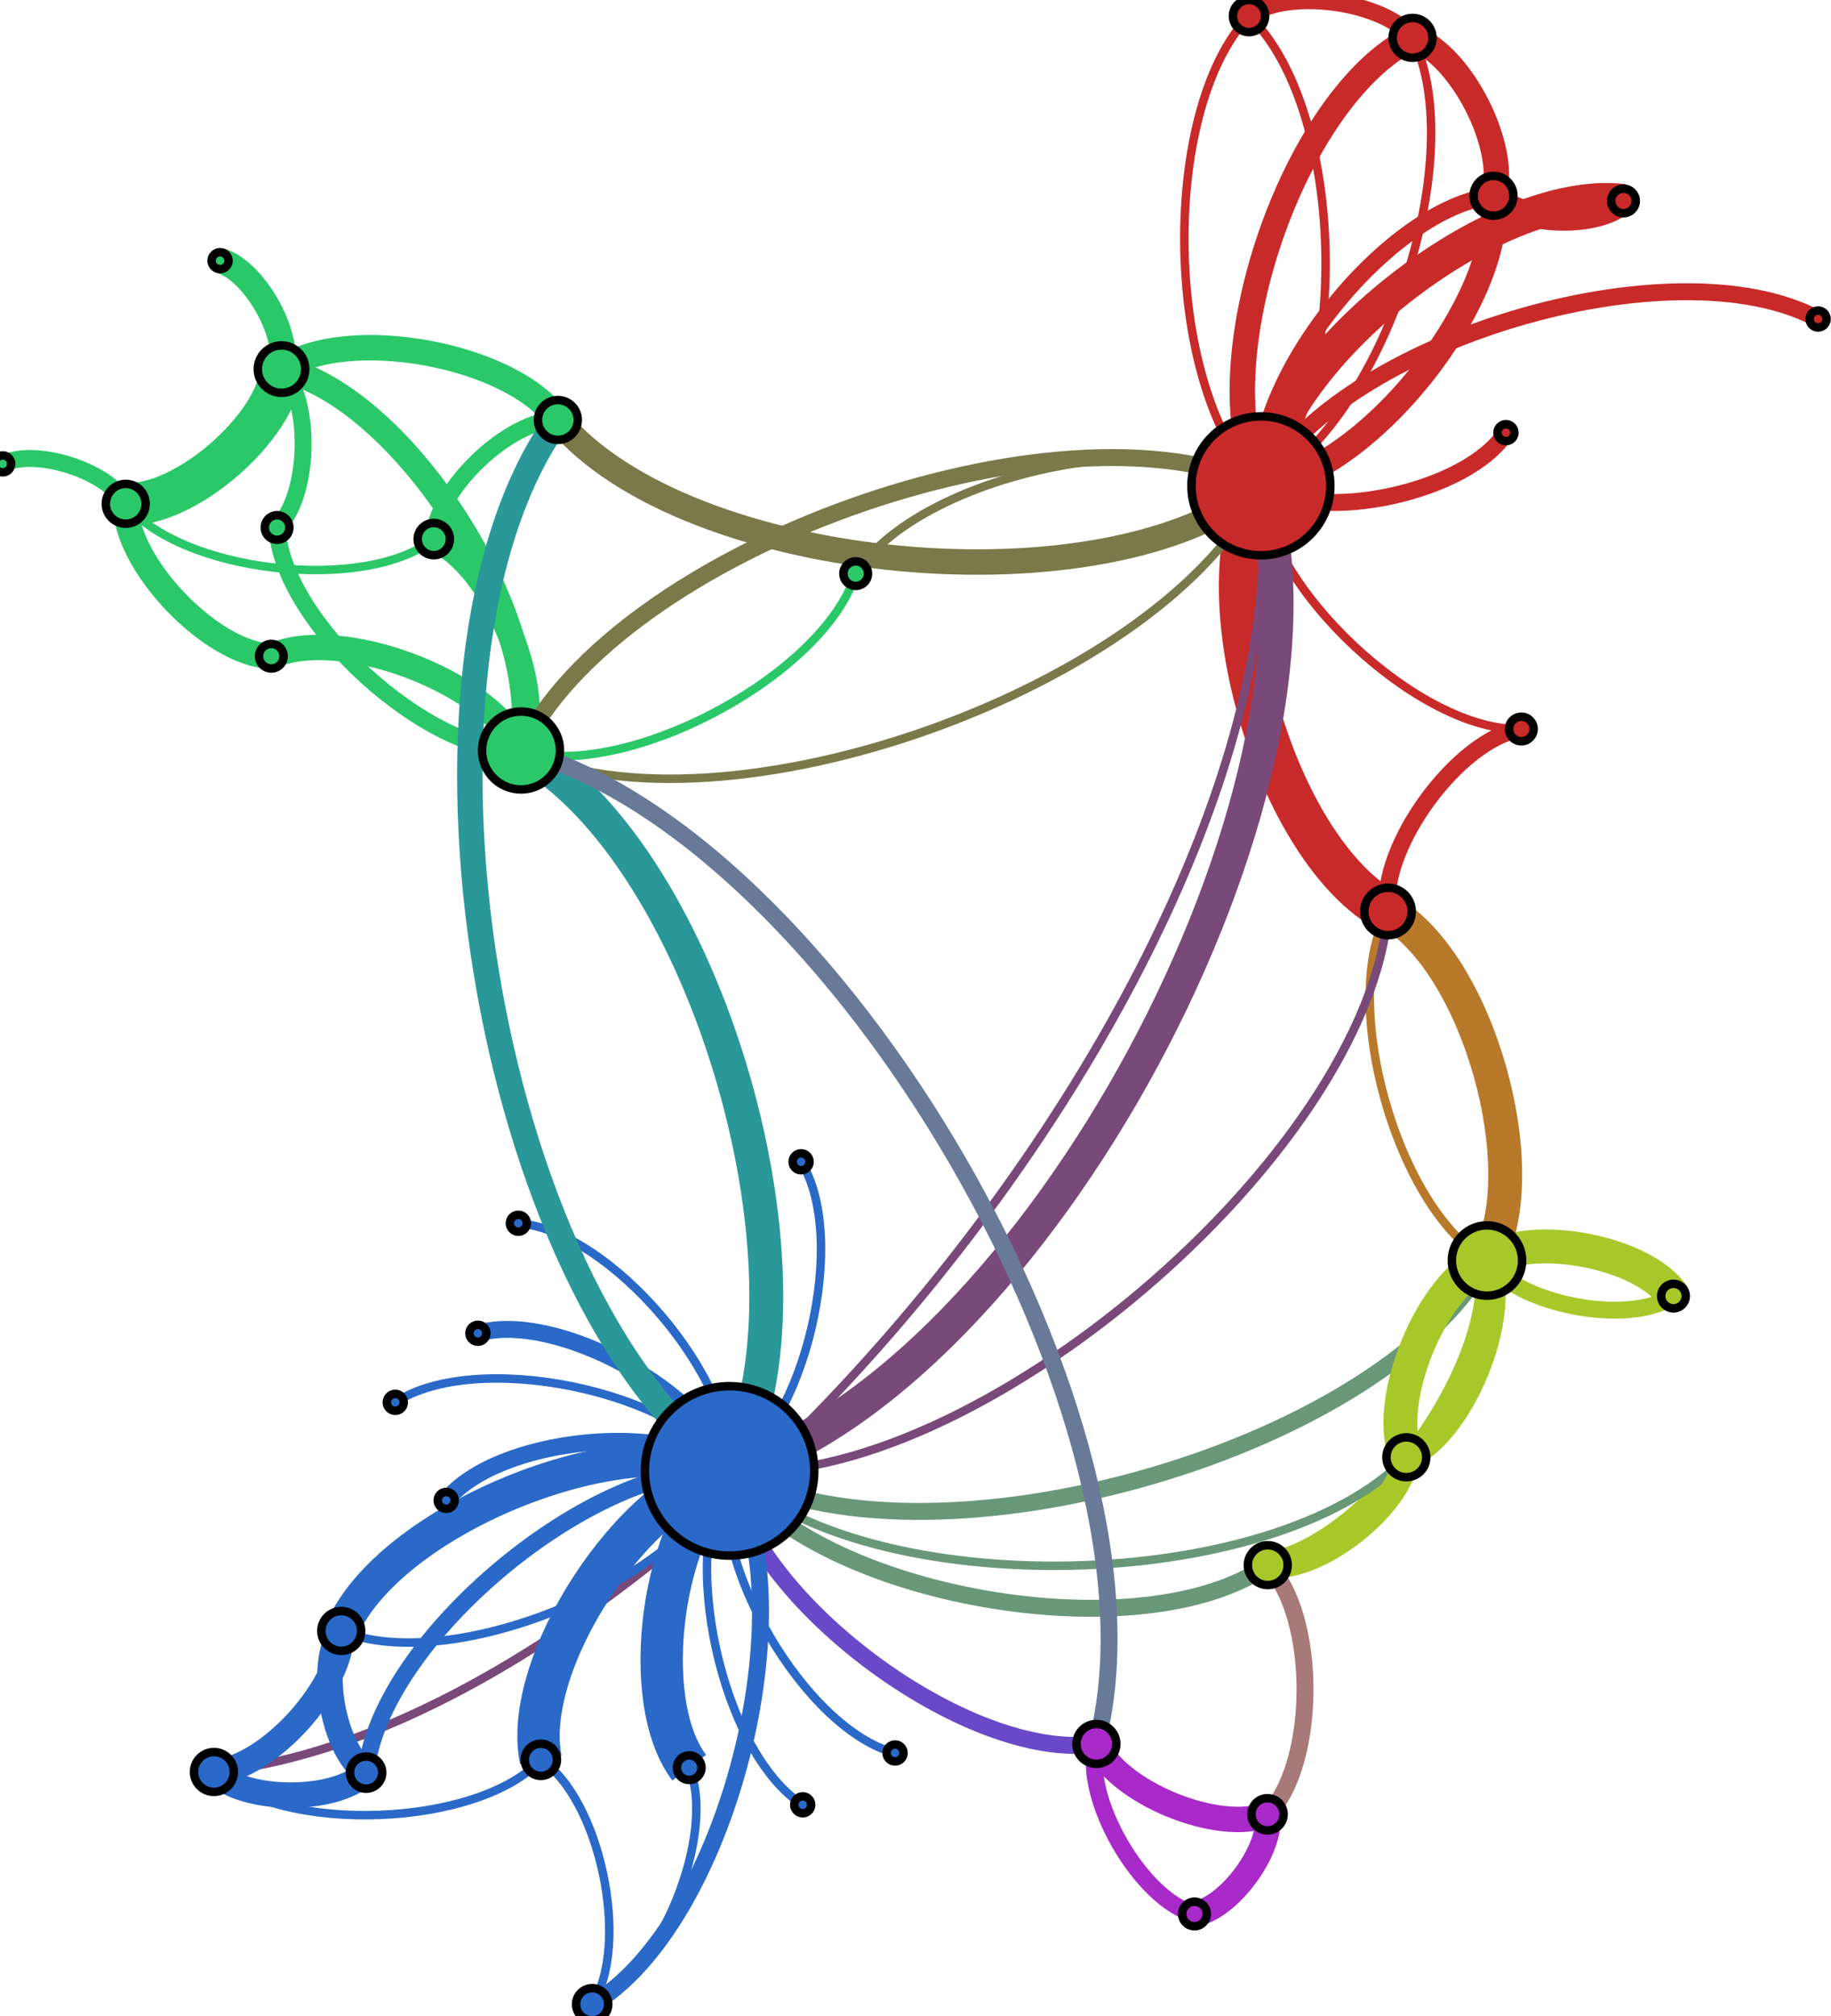 <?xml version="1.0" encoding="UTF-8"?>
<!DOCTYPE svg PUBLIC "-//W3C//DTD SVG 1.1//EN"
    "http://www.w3.org/Graphics/SVG/1.1/DTD/svg11.dtd" >
<svg contentScriptType="text/ecmascript" width="595px"
     xmlns:xlink="http://www.w3.org/1999/xlink" zoomAndPan="magnify"
     contentStyleType="text/css" viewBox="-97 -119 216 238" height="655px"
     preserveAspectRatio="xMidYMid meet" xmlns="http://www.w3.org/2000/svg"
     version="1.1">
    <g id="edges">
        <path fill="none" stroke-width="2.0"
              d="M 32.36,86.873 C 17.251,89.09 -8.737,69.751 -10.954,54.642"
              class="EncodingProfile User" stroke-opacity="1.0" stroke="#6949c8"/>
        <path fill="none" stroke-width="2.0"
              d="M 43.94,106.943 C 37.61,105.245 30.662,93.203 32.36,86.873"
              class="EncodingProfilesPlatform EncodingProfile"
              stroke-opacity="1.0" stroke="#a82ac8"/>
        <path fill="none" stroke-width="3.0"
              d="M 52.564,95.181 C 46.862,97.56 34.739,92.575 32.36,86.873"
              class="Platform EncodingProfile" stroke-opacity="1.0"
              stroke="#a82ac8"/>
        <path fill="none" stroke-width="3.0"
              d="M 52.564,95.181 C 53.191,99.258 48.017,106.315 43.94,106.943"
              class="Platform EncodingProfilesPlatform" stroke-opacity="1.0"
              stroke="#a82ac8"/>
        <path fill="none" stroke-width="2.0"
              d="M 52.597,65.768 C 37.661,76.253 -0.469,69.577 -10.954,54.642"
              class="Player User" stroke-opacity="1.0" stroke="#699879"/>
        <path fill="none" stroke-width="2.0"
              d="M 52.597,65.768 C 58.473,71.657 58.453,89.305 52.564,95.181"
              class="Player Platform" stroke-opacity="1.0" stroke="#a87979"/>
        <path fill="none" stroke-width="2.0"
              d="M 78.479,29.807 C 65.559,52.661 11.899,67.562 -10.954,54.642"
              class="Playlist User" stroke-opacity="1.0" stroke="#699879"/>
        <path fill="none" stroke-width="1.0"
              d="M 78.479,29.807 C 67.9,23.903 60.889,-0.822 66.793,-11.4"
              class="Playlist PlaylistRecord" stroke-opacity="1.0"
              stroke="#b8792a"/>
        <path fill="none" stroke-width="4.0"
              d="M 78.479,29.807 C 83.722,26.243 96.934,28.76 100.498,34.003"
              class="Playlist ImageUploader" stroke-opacity="1.0"
              stroke="#a8c82a"/>
        <path fill="none" stroke-width="3.0"
              d="M 78.479,29.807 C 80.495,42.176 64.965,63.752 52.597,65.768"
              class="Playlist Player" stroke-opacity="1.0" stroke="#a8c82a"/>
        <path fill="none" stroke-width="3.0"
              d="M 78.479,29.807 C 81.22,36.358 75.507,50.295 68.957,53.036"
              class="Playlist PlayersPlaylists" stroke-opacity="1.0"
              stroke="#a8c82a"/>
        <path fill="none" stroke-width="2.0"
              d="M 100.498,34.003 C 95.255,37.568 82.044,35.05 78.479,29.807"
              class="ImageUploader Playlist" stroke-opacity="1.0"
              stroke="#a8c82a"/>
        <path fill="none" stroke-width="1.0"
              d="M 68.957,53.036 C 53.296,69.339 5.349,70.303 -10.954,54.642"
              class="PlayersPlaylists User" stroke-opacity="1.0"
              stroke="#699879"/>
        <path fill="none" stroke-width="4.0"
              d="M 68.957,53.036 C 66.216,46.486 71.929,32.549 78.479,29.807"
              class="PlayersPlaylists Playlist" stroke-opacity="1.0"
              stroke="#a8c82a"/>
        <path fill="none" stroke-width="3.0"
              d="M 68.957,53.036 C 68.231,58.854 58.415,66.494 52.597,65.768"
              class="PlayersPlaylists Player" stroke-opacity="1.0"
              stroke="#a8c82a"/>
        <path fill="none" stroke-width="1.0"
              d="M 82.534,-32.942 C 70.643,-32.533 52.194,-49.755 51.785,-61.645"
              class="CreateTranscodingsForVideo Video" stroke-opacity="1.0"
              stroke="#c82a2a"/>
        <path fill="none" stroke-width="2.0"
              d="M 80.719,-67.926 C 76.188,-60.883 58.828,-57.115 51.785,-61.645"
              class="CreateThumbnail Video" stroke-opacity="1.0"
              stroke="#c82a2a"/>
        <path fill="none" stroke-width="5.0"
              d="M 66.793,-11.4 C 53.743,-18.448 44.738,-48.595 51.785,-61.645"
              class="PlaylistRecord Video" stroke-opacity="1.0" stroke="#c82a2a"/>
        <path fill="none" stroke-width="1.0"
              d="M 66.793,-11.4 C 64.452,17.358 17.804,56.983 -10.954,54.642"
              class="PlaylistRecord User" stroke-opacity="1.0" stroke="#794979"/>
        <path fill="none" stroke-width="4.0"
              d="M 66.793,-11.4 C 77.372,-5.496 84.383,19.229 78.479,29.807"
              class="PlaylistRecord Playlist" stroke-opacity="1.0"
              stroke="#b8792a"/>
        <path fill="none" stroke-width="2.0"
              d="M 66.793,-11.4 C 65.633,-18.857 75.077,-31.782 82.534,-32.942"
              class="PlaylistRecord CreateTranscodingsForVideo"
              stroke-opacity="1.0" stroke="#c82a2a"/>
        <path fill="none" stroke-width="3.0"
              d="M 51.785,-61.645 C 44.789,-75.804 55.533,-107.535 69.692,-114.531"
              class="Video VideoUploader" stroke-opacity="1.0" stroke="#c82a2a"/>
        <path fill="none" stroke-width="1.0"
              d="M 51.785,-61.645 C 40.412,-72.458 39.571,-105.735 50.383,-117.108"
              class="Video FileSizeValidator" stroke-opacity="1.0"
              stroke="#c82a2a"/>
        <path fill="none" stroke-width="4.0"
              d="M 51.785,-61.645 C 62.495,-25.84 24.851,43.932 -10.954,54.642"
              class="Video User" stroke-opacity="1.0" stroke="#794979"/>
        <path fill="none" stroke-width="1.0"
              d="M 51.785,-61.645 C 57.426,-6.555 -16.749,84.542 -71.84,90.183"
              class="Video Plan" stroke-opacity="1.0" stroke="#794979"/>
        <path fill="none" stroke-width="3.0"
              d="M 51.785,-61.645 C 33.627,-46.598 -16.181,-51.264 -31.228,-69.422"
              class="Video Storage" stroke-opacity="1.0" stroke="#797949"/>
        <path fill="none" stroke-width="2.0"
              d="M 51.785,-61.645 C 50.43,-73.987 66.911,-94.53 79.252,-95.884"
              class="Video VideoDestination" stroke-opacity="1.0"
              stroke="#c82a2a"/>
        <path fill="none" stroke-width="4.0"
              d="M 51.785,-61.645 C 53.62,-76.934 79.306,-97.115 94.594,-95.28"
              class="Video ThumbnailUploader" stroke-opacity="1.0"
              stroke="#c82a2a"/>
        <path fill="none" stroke-width="2.0"
              d="M 51.785,-61.645 C 61.004,-78.742 100.479,-90.559 117.575,-81.339"
              class="Video SubtitleUploader" stroke-opacity="1.0"
              stroke="#c82a2a"/>
        <path fill="none" stroke-width="1.0"
              d="M 51.785,-61.645 C 40.56,-37.924 -11.859,-19.179 -35.58,-30.404"
              class="Video Transcoding" stroke-opacity="1.0" stroke="#797949"/>
        <path fill="none" stroke-width="1.0"
              d="M 69.692,-114.531 C 76.688,-100.372 65.943,-68.641 51.785,-61.645"
              class="VideoUploader Video" stroke-opacity="1.0" stroke="#c82a2a"/>
        <path fill="none" stroke-width="3.0"
              d="M 69.692,-114.531 C 75.333,-112.714 81.069,-101.526 79.252,-95.884"
              class="VideoUploader VideoDestination" stroke-opacity="1.0"
              stroke="#c82a2a"/>
        <path fill="none" stroke-width="1.0"
              d="M 50.383,-117.108 C 61.756,-106.296 62.597,-73.018 51.785,-61.645"
              class="FileSizeValidator Video" stroke-opacity="1.0"
              stroke="#c82a2a"/>
        <path fill="none" stroke-width="2.0"
              d="M 50.383,-117.108 C 54.761,-120.455 66.346,-118.908 69.692,-114.531"
              class="FileSizeValidator VideoUploader" stroke-opacity="1.0"
              stroke="#c82a2a"/>
        <path fill="none" stroke-width="3.0"
              d="M 79.252,-95.884 C 80.606,-83.543 64.126,-63 51.785,-61.645"
              class="VideoDestination Video" stroke-opacity="1.0"
              stroke="#c82a2a"/>
        <path fill="none" stroke-width="3.0"
              d="M 94.594,-95.28 C 91.405,-92.332 82.199,-92.695 79.252,-95.884"
              class="ThumbnailUploader VideoDestination" stroke-opacity="1.0"
              stroke="#c82a2a"/>
        <path fill="none" stroke-width="1.0"
              d="M 3.94,-51.281 C 11.436,-62.923 40.143,-69.141 51.785,-61.645"
              class="PlaylistRecordStatusUpdater Video" stroke-opacity="1.0"
              stroke="#797949"/>
        <path fill="none" stroke-width="1.0"
              d="M 3.94,-51.281 C 0.212,-39.201 -23.501,-26.675 -35.58,-30.404"
              class="PlaylistRecordStatusUpdater Transcoding"
              stroke-opacity="1.0" stroke="#2ac869"/>
        <path fill="none" stroke-width="2.0"
              d="M -45.879,-55.36 C -45.761,-61.103 -36.971,-69.54 -31.228,-69.422"
              class="StartEncoding Storage" stroke-opacity="1.0"
              stroke="#2ac869"/>
        <path fill="none" stroke-width="3.0"
              d="M -45.879,-55.36 C -38.828,-52.429 -32.649,-37.455 -35.58,-30.404"
              class="StartEncoding Transcoding" stroke-opacity="1.0"
              stroke="#2ac869"/>
        <path fill="none" stroke-width="1.0"
              d="M -45.879,-55.36 C -53.987,-48.918 -75.811,-51.417 -82.253,-59.525"
              class="StartEncoding Codem::Job" stroke-opacity="1.0"
              stroke="#2ac869"/>
        <path fill="none" stroke-width="3.0"
              d="M -65.064,-41.533 C -56.941,-45.204 -39.251,-38.527 -35.58,-30.404"
              class="TrackEncodingProgress Transcoding" stroke-opacity="1.0"
              stroke="#2ac869"/>
        <path fill="none" stroke-width="3.0"
              d="M -65.064,-41.533 C -72.1,-41.694 -82.414,-52.489 -82.253,-59.525"
              class="TrackEncodingProgress Codem::Job" stroke-opacity="1.0"
              stroke="#2ac869"/>
        <path fill="none" stroke-width="2.0"
              d="M -96.778,-64.237 C -92.93,-66.199 -84.216,-63.372 -82.253,-59.525"
              class="CancelEncoding Codem::Job" stroke-opacity="1.0"
              stroke="#2ac869"/>
        <path fill="none" stroke-width="3.0"
              d="M -71.114,-88.228 C -67.102,-87.119 -62.748,-79.438 -63.857,-75.426"
              class="UploadTranscodingFiles UploadTranscodingFiles::Worker"
              stroke-opacity="1.0" stroke="#2ac869"/>
        <path fill="none" stroke-width="3.0"
              d="M -63.857,-75.426 C -56.131,-80.751 -36.553,-77.148 -31.228,-69.422"
              class="UploadTranscodingFiles::Worker Storage"
              stroke-opacity="1.0" stroke="#2ac869"/>
        <path fill="none" stroke-width="3.0"
              d="M -63.857,-75.426 C -49.197,-72.077 -32.231,-45.064 -35.58,-30.404"
              class="UploadTranscodingFiles::Worker Transcoding"
              stroke-opacity="1.0" stroke="#2ac869"/>
        <path fill="none" stroke-width="2.0"
              d="M -63.857,-75.426 C -60.223,-71.581 -60.539,-60.362 -64.383,-56.728"
              class="UploadTranscodingFiles::Worker AwsUtils::Path"
              stroke-opacity="1.0" stroke="#2ac869"/>
        <path fill="none" stroke-width="5.0"
              d="M -63.857,-75.426 C -64.356,-68.566 -75.394,-59.026 -82.253,-59.525"
              class="UploadTranscodingFiles::Worker Codem::Job"
              stroke-opacity="1.0" stroke="#2ac869"/>
        <path fill="none" stroke-width="2.0"
              d="M -35.58,-30.404 C -24.356,-54.125 28.063,-72.87 51.785,-61.645"
              class="Transcoding Video" stroke-opacity="1.0" stroke="#797949"/>
        <path fill="none" stroke-width="4.0"
              d="M -35.58,-30.404 C -13.646,-18.32 1.13,32.708 -10.954,54.642"
              class="Transcoding User" stroke-opacity="1.0" stroke="#2a9898"/>
        <path fill="none" stroke-width="2.0"
              d="M -35.58,-30.404 C 1.463,-20.537 42.228,49.829 32.36,86.873"
              class="Transcoding EncodingProfile" stroke-opacity="1.0"
              stroke="#697998"/>
        <path fill="none" stroke-width="2.0"
              d="M -35.58,-30.404 C -46.606,-29.908 -63.888,-45.702 -64.383,-56.728"
              class="Transcoding AwsUtils::Path" stroke-opacity="1.0"
              stroke="#2ac869"/>
        <path fill="none" stroke-width="2.0"
              d="M -44.412,58.124 C -38.417,50.736 -18.342,48.647 -10.954,54.642"
              class="ApiKey User" stroke-opacity="1.0" stroke="#2a69c8"/>
        <path fill="none" stroke-width="1.0"
              d="M 8.586,87.941 C -1.982,85.19 -13.706,65.21 -10.954,54.642"
              class="Ability User" stroke-opacity="1.0" stroke="#2a69c8"/>
        <path fill="none" stroke-width="5.0"
              d="M -15.719,89.677 C -21.773,81.717 -18.914,60.696 -10.954,54.642"
              class="CancelSubscription User" stroke-opacity="1.0"
              stroke="#2a69c8"/>
        <path fill="none" stroke-width="1.0"
              d="M -15.719,89.677 C -12.425,97.554 -19.301,114.312 -27.178,117.605"
              class="CancelSubscription Subscription" stroke-opacity="1.0"
              stroke="#2a69c8"/>
        <path fill="none" stroke-width="5.0"
              d="M -33.238,88.744 C -35.602,77.467 -22.231,57.006 -10.954,54.642"
              class="ChangeSubscription User" stroke-opacity="1.0"
              stroke="#2a69c8"/>
        <path fill="none" stroke-width="1.0"
              d="M -33.238,88.744 C -40.671,96.753 -63.832,97.616 -71.84,90.183"
              class="ChangeSubscription Plan" stroke-opacity="1.0"
              stroke="#2a69c8"/>
        <path fill="none" stroke-width="1.0"
              d="M -33.238,88.744 C -26.254,93.305 -22.618,110.621 -27.178,117.605"
              class="ChangeSubscription Subscription" stroke-opacity="1.0"
              stroke="#2a69c8"/>
        <path fill="none" stroke-width="1.0"
              d="M -35.895,25.406 C -25.059,26.265 -10.095,43.807 -10.954,54.642"
              class="Notifications User" stroke-opacity="1.0" stroke="#2a69c8"/>
        <path fill="none" stroke-width="1.0"
              d="M -2.508,18.152 C 3.101,27.14 -1.967,49.033 -10.954,54.642"
              class="InvoicePaymentSucceeded User" stroke-opacity="1.0"
              stroke="#2a69c8"/>
        <path fill="none" stroke-width="1.0"
              d="M -2.318,94.059 C -11.929,87.903 -17.11,64.253 -10.954,54.642"
              class="OfflineVideoUpload User" stroke-opacity="1.0"
              stroke="#2a69c8"/>
        <path fill="none" stroke-width="2.0"
              d="M -40.67,38.393 C -31.477,35.7 -13.648,45.449 -10.954,54.642"
              class="UsageStat User" stroke-opacity="1.0" stroke="#2a69c8"/>
        <path fill="none" stroke-width="2.0"
              d="M -53.869,90.258 C -52.409,74.552 -26.66,53.182 -10.954,54.642"
              class="InvoiceCreated User" stroke-opacity="1.0" stroke="#2a69c8"/>
        <path fill="none" stroke-width="3.0"
              d="M -53.869,90.258 C -57.478,93.837 -68.261,93.792 -71.84,90.183"
              class="InvoiceCreated Plan" stroke-opacity="1.0" stroke="#2a69c8"/>
        <path fill="none" stroke-width="3.0"
              d="M -53.869,90.258 C -57.801,87.501 -59.563,77.467 -56.805,73.535"
              class="InvoiceCreated AccountUsage" stroke-opacity="1.0"
              stroke="#2a69c8"/>
        <path fill="none" stroke-width="1.0"
              d="M -50.424,46.55 C -40.912,40.274 -17.23,45.13 -10.954,54.642"
              class="InvoicePaymentFailed User" stroke-opacity="1.0"
              stroke="#2a69c8"/>
        <path fill="none" stroke-width="3.0"
              d="M -10.954,54.642 C -39.822,33.884 -51.986,-40.554 -31.228,-69.422"
              class="User Storage" stroke-opacity="1.0" stroke="#2a9898"/>
        <path fill="none" stroke-width="2.0"
              d="M -10.954,54.642 C -1.606,70.48 -11.341,108.257 -27.178,117.605"
              class="User Subscription" stroke-opacity="1.0" stroke="#2a69c8"/>
        <path fill="none" stroke-width="1.0"
              d="M -10.954,54.642 C -16.346,67.591 -43.857,78.927 -56.805,73.535"
              class="User AccountUsage" stroke-opacity="1.0" stroke="#2a69c8"/>
        <path fill="none" stroke-width="4.0"
              d="M -56.805,73.535 C -51.414,60.586 -23.903,49.25 -10.954,54.642"
              class="AccountUsage User" stroke-opacity="1.0" stroke="#2a69c8"/>
        <path fill="none" stroke-width="3.0"
              d="M -56.805,73.535 C -56.483,79.871 -65.503,89.86 -71.84,90.183"
              class="AccountUsage Plan" stroke-opacity="1.0" stroke="#2a69c8"/>
    </g>
    <g id="nodes">
        <circle fill-opacity="1.0" fill="#a82ac8" r="2.35" cx="32.36"
                class="EncodingProfile" cy="86.873" stroke="#000000"
                stroke-opacity="1.0" stroke-width="1.0"/>
        <circle fill-opacity="1.0" fill="#a82ac8" r="1.45" cx="43.94"
                class="EncodingProfilesPlatform" cy="106.943" stroke="#000000"
                stroke-opacity="1.0" stroke-width="1.0"/>
        <circle fill-opacity="1.0" fill="#a82ac8" r="1.9" cx="52.564"
                class="Platform" cy="95.181" stroke="#000000"
                stroke-opacity="1.0" stroke-width="1.0"/>
        <circle fill-opacity="1.0" fill="#a8c82a" r="2.35" cx="52.597"
                class="Player" cy="65.768" stroke="#000000"
                stroke-opacity="1.0" stroke-width="1.0"/>
        <circle fill-opacity="1.0" fill="#a8c82a" r="4.15" cx="78.479"
                class="Playlist" cy="29.807" stroke="#000000"
                stroke-opacity="1.0" stroke-width="1.0"/>
        <circle fill-opacity="1.0" fill="#a8c82a" r="1.45" cx="100.498"
                class="ImageUploader" cy="34.003" stroke="#000000"
                stroke-opacity="1.0" stroke-width="1.0"/>
        <circle fill-opacity="1.0" fill="#a8c82a" r="2.35" cx="68.957"
                class="PlayersPlaylists" cy="53.036" stroke="#000000"
                stroke-opacity="1.0" stroke-width="1.0"/>
        <circle fill-opacity="1.0" fill="#c82a2a" r="1.0" cx="117.575"
                class="SubtitleUploader" cy="-81.339" stroke="#000000"
                stroke-opacity="1.0" stroke-width="1.0"/>
        <circle fill-opacity="1.0" fill="#c82a2a" r="1.45" cx="82.534"
                class="CreateTranscodingsForVideo" cy="-32.942"
                stroke="#000000" stroke-opacity="1.0" stroke-width="1.0"/>
        <circle fill-opacity="1.0" fill="#c82a2a" r="1.0" cx="80.719"
                class="CreateThumbnail" cy="-67.926" stroke="#000000"
                stroke-opacity="1.0" stroke-width="1.0"/>
        <circle fill-opacity="1.0" fill="#c82a2a" r="2.8" cx="66.793"
                class="PlaylistRecord" cy="-11.4" stroke="#000000"
                stroke-opacity="1.0" stroke-width="1.0"/>
        <circle fill-opacity="1.0" fill="#c82a2a" r="8.2" cx="51.785"
                class="Video" cy="-61.645" stroke="#000000"
                stroke-opacity="1.0" stroke-width="1.0"/>
        <circle fill-opacity="1.0" fill="#c82a2a" r="2.35" cx="69.692"
                class="VideoUploader" cy="-114.531" stroke="#000000"
                stroke-opacity="1.0" stroke-width="1.0"/>
        <circle fill-opacity="1.0" fill="#c82a2a" r="1.9" cx="50.383"
                class="FileSizeValidator" cy="-117.108" stroke="#000000"
                stroke-opacity="1.0" stroke-width="1.0"/>
        <circle fill-opacity="1.0" fill="#c82a2a" r="2.35" cx="79.252"
                class="VideoDestination" cy="-95.884" stroke="#000000"
                stroke-opacity="1.0" stroke-width="1.0"/>
        <circle fill-opacity="1.0" fill="#c82a2a" r="1.45" cx="94.594"
                class="ThumbnailUploader" cy="-95.28" stroke="#000000"
                stroke-opacity="1.0" stroke-width="1.0"/>
        <circle fill-opacity="1.0" fill="#2ac869" r="2.35" cx="-31.228"
                class="Storage" cy="-69.422" stroke="#000000"
                stroke-opacity="1.0" stroke-width="1.0"/>
        <circle fill-opacity="1.0" fill="#2ac869" r="1.45" cx="-64.383"
                class="AwsUtils::Path" cy="-56.728" stroke="#000000"
                stroke-opacity="1.0" stroke-width="1.0"/>
        <circle fill-opacity="1.0" fill="#2ac869" r="1.45" cx="3.94"
                class="PlaylistRecordStatusUpdater" cy="-51.281"
                stroke="#000000" stroke-opacity="1.0" stroke-width="1.0"/>
        <circle fill-opacity="1.0" fill="#2ac869" r="2.35" cx="-82.253"
                class="Codem::Job" cy="-59.525" stroke="#000000"
                stroke-opacity="1.0" stroke-width="1.0"/>
        <circle fill-opacity="1.0" fill="#2ac869" r="1.9" cx="-45.879"
                class="StartEncoding" cy="-55.36" stroke="#000000"
                stroke-opacity="1.0" stroke-width="1.0"/>
        <circle fill-opacity="1.0" fill="#2ac869" r="1.45" cx="-65.064"
                class="TrackEncodingProgress" cy="-41.533" stroke="#000000"
                stroke-opacity="1.0" stroke-width="1.0"/>
        <circle fill-opacity="1.0" fill="#2ac869" r="1.0" cx="-96.778"
                class="CancelEncoding" cy="-64.237" stroke="#000000"
                stroke-opacity="1.0" stroke-width="1.0"/>
        <circle fill-opacity="1.0" fill="#2ac869" r="1.0" cx="-71.114"
                class="UploadTranscodingFiles" cy="-88.228" stroke="#000000"
                stroke-opacity="1.0" stroke-width="1.0"/>
        <circle fill-opacity="1.0" fill="#2ac869" r="2.8" cx="-63.857"
                class="UploadTranscodingFiles::Worker" cy="-75.426"
                stroke="#000000" stroke-opacity="1.0" stroke-width="1.0"/>
        <circle fill-opacity="1.0" fill="#2ac869" r="4.6" cx="-35.58"
                class="Transcoding" cy="-30.404" stroke="#000000"
                stroke-opacity="1.0" stroke-width="1.0"/>
        <circle fill-opacity="1.0" fill="#2a69c8" r="1.9" cx="-27.178"
                class="Subscription" cy="117.605" stroke="#000000"
                stroke-opacity="1.0" stroke-width="1.0"/>
        <circle fill-opacity="1.0" fill="#2a69c8" r="2.35" cx="-71.84"
                class="Plan" cy="90.183" stroke="#000000" stroke-opacity="1.0"
                stroke-width="1.0"/>
        <circle fill-opacity="1.0" fill="#2a69c8" r="1.0" cx="-44.412"
                class="ApiKey" cy="58.124" stroke="#000000"
                stroke-opacity="1.0" stroke-width="1.0"/>
        <circle fill-opacity="1.0" fill="#2a69c8" r="1.0" cx="8.586"
                class="Ability" cy="87.941" stroke="#000000"
                stroke-opacity="1.0" stroke-width="1.0"/>
        <circle fill-opacity="1.0" fill="#2a69c8" r="1.45" cx="-15.719"
                class="CancelSubscription" cy="89.677" stroke="#000000"
                stroke-opacity="1.0" stroke-width="1.0"/>
        <circle fill-opacity="1.0" fill="#2a69c8" r="1.9" cx="-33.238"
                class="ChangeSubscription" cy="88.744" stroke="#000000"
                stroke-opacity="1.0" stroke-width="1.0"/>
        <circle fill-opacity="1.0" fill="#2a69c8" r="1.0" cx="-35.895"
                class="Notifications" cy="25.406" stroke="#000000"
                stroke-opacity="1.0" stroke-width="1.0"/>
        <circle fill-opacity="1.0" fill="#2a69c8" r="1.0" cx="-2.508"
                class="InvoicePaymentSucceeded" cy="18.152" stroke="#000000"
                stroke-opacity="1.0" stroke-width="1.0"/>
        <circle fill-opacity="1.0" fill="#2a69c8" r="1.0" cx="-2.318"
                class="OfflineVideoUpload" cy="94.059" stroke="#000000"
                stroke-opacity="1.0" stroke-width="1.0"/>
        <circle fill-opacity="1.0" fill="#2a69c8" r="1.0" cx="-40.67"
                class="UsageStat" cy="38.393" stroke="#000000"
                stroke-opacity="1.0" stroke-width="1.0"/>
        <circle fill-opacity="1.0" fill="#2a69c8" r="1.9" cx="-53.869"
                class="InvoiceCreated" cy="90.258" stroke="#000000"
                stroke-opacity="1.0" stroke-width="1.0"/>
        <circle fill-opacity="1.0" fill="#2a69c8" r="1.0" cx="-50.424"
                class="InvoicePaymentFailed" cy="46.55" stroke="#000000"
                stroke-opacity="1.0" stroke-width="1.0"/>
        <circle fill-opacity="1.0" fill="#2a69c8" r="10.0" cx="-10.954"
                class="User" cy="54.642" stroke="#000000"
                stroke-opacity="1.0" stroke-width="1.0"/>
        <circle fill-opacity="1.0" fill="#2a69c8" r="2.35" cx="-56.805"
                class="AccountUsage" cy="73.535" stroke="#000000"
                stroke-opacity="1.0" stroke-width="1.0"/>
    </g>
</svg>